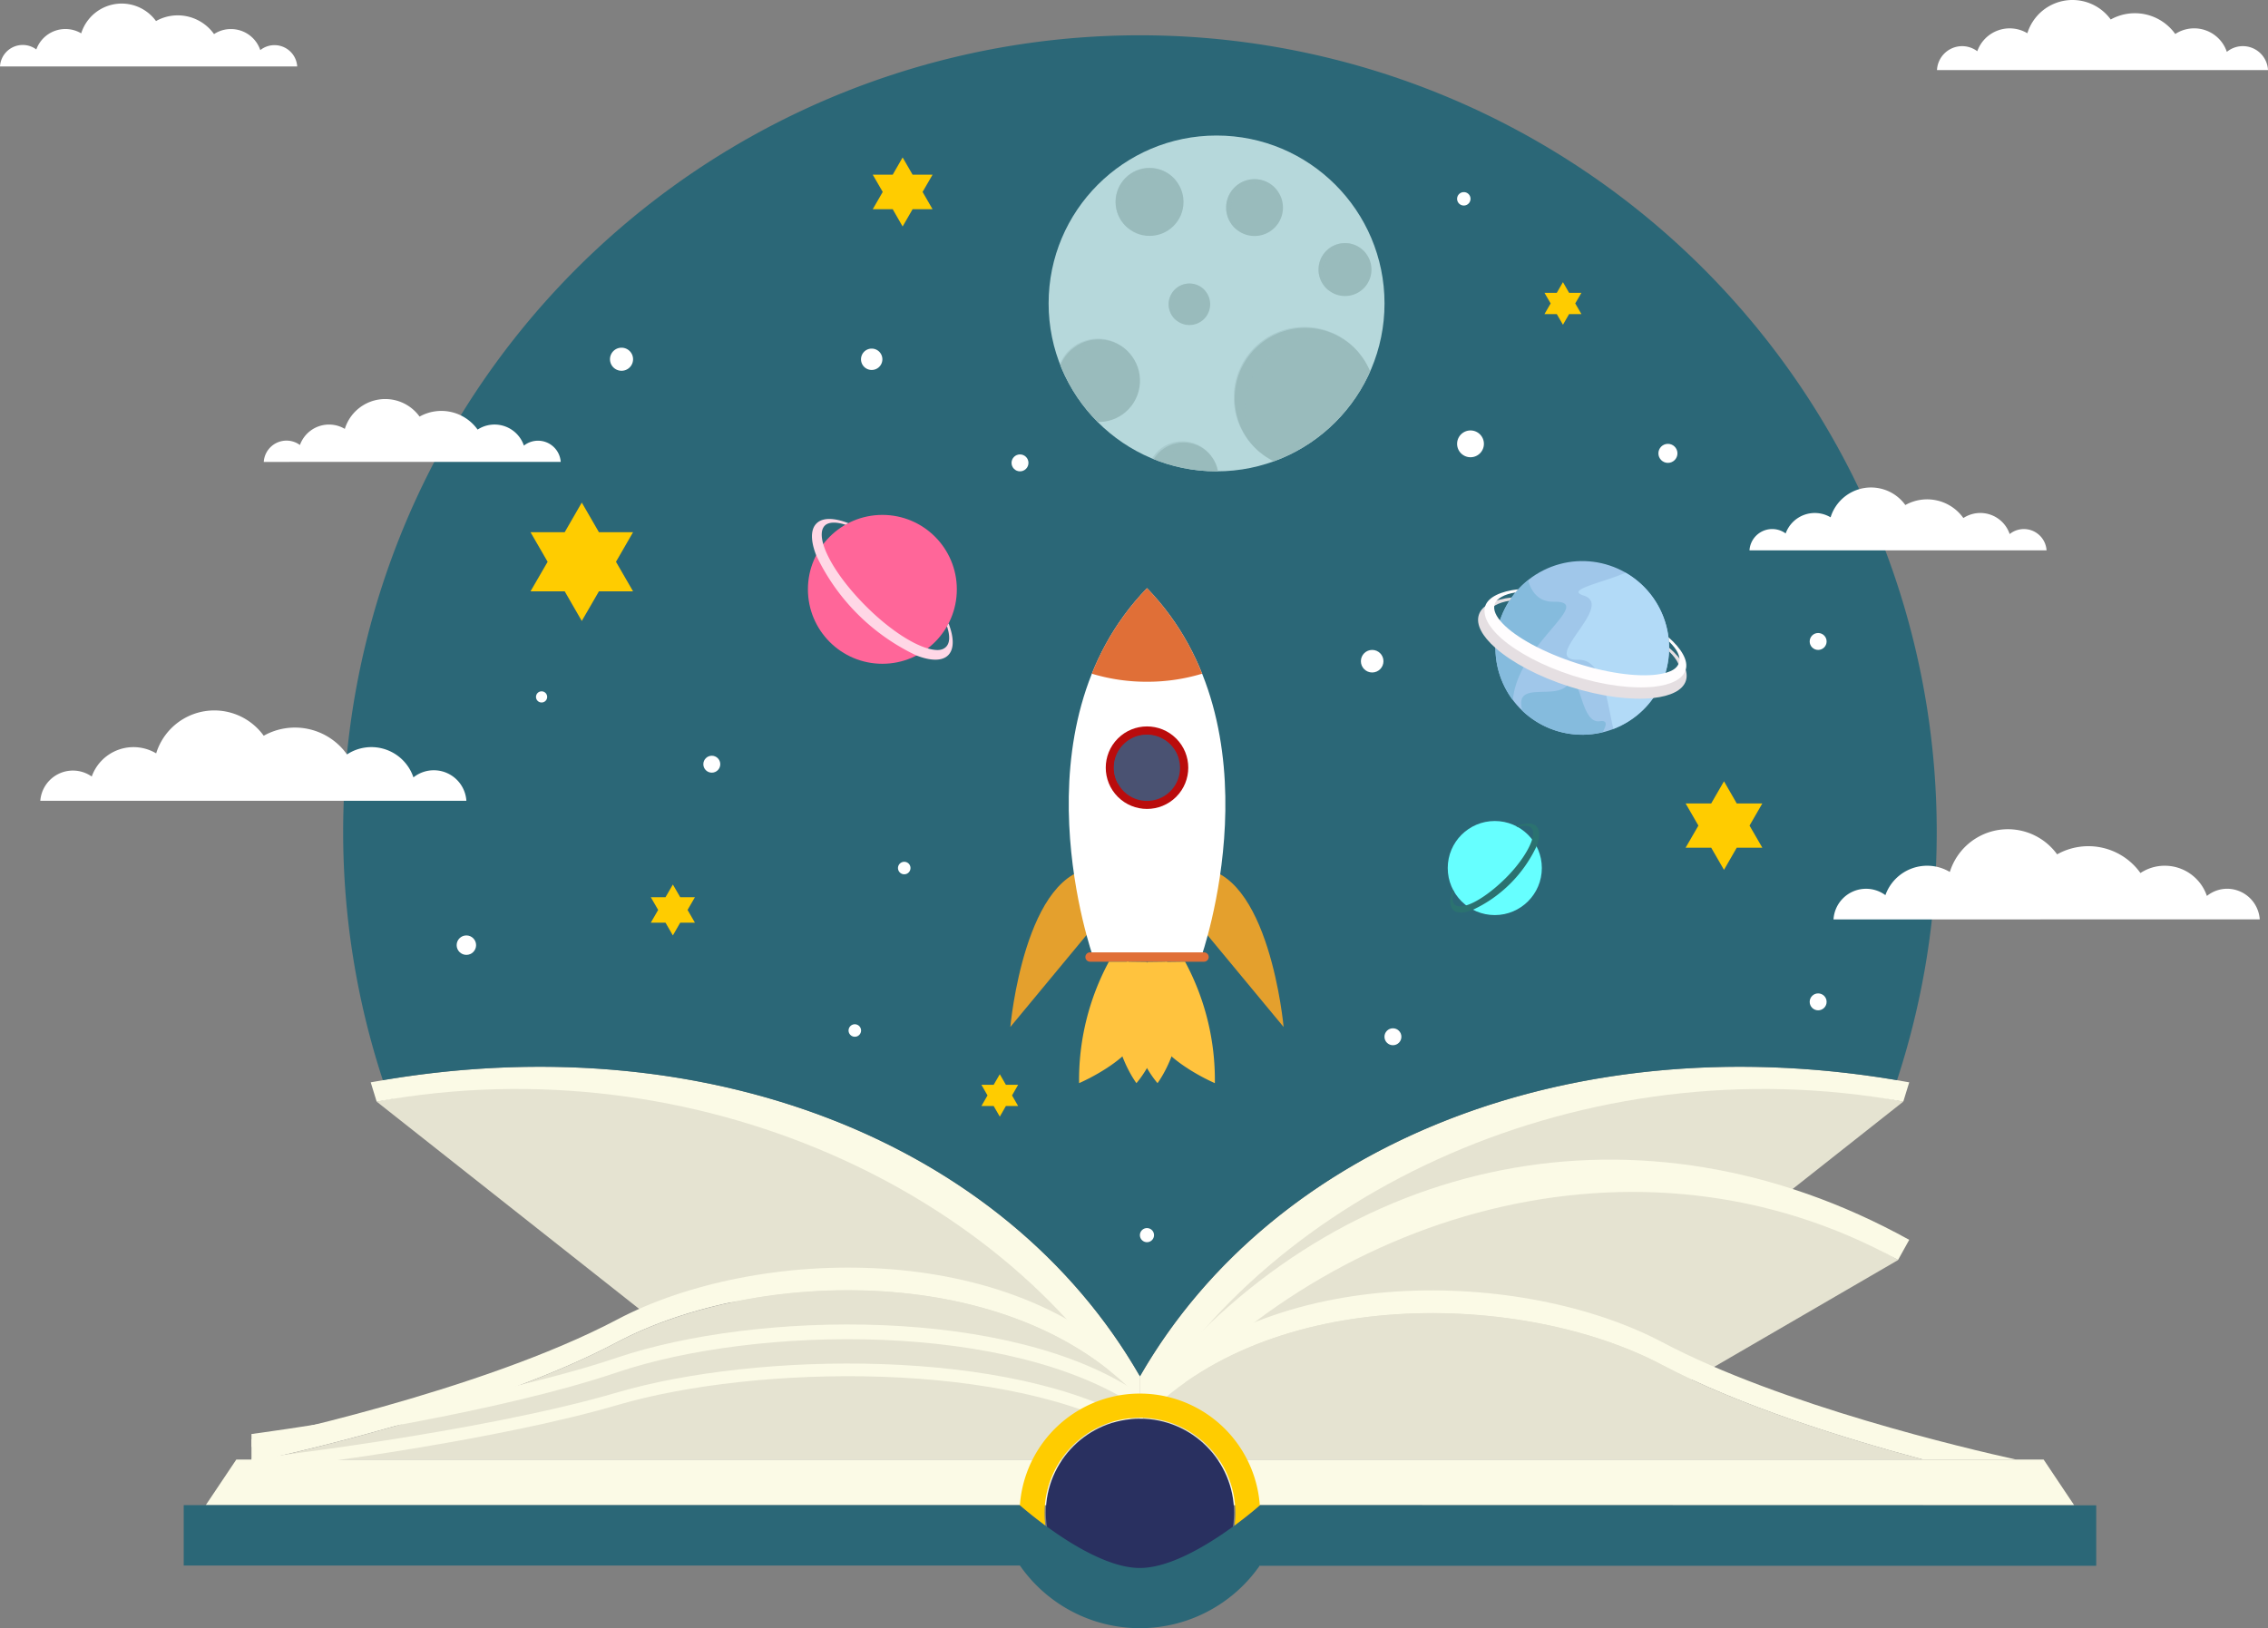 <svg xmlns="http://www.w3.org/2000/svg" xmlns:xlink="http://www.w3.org/1999/xlink" viewBox="0 0 450.22 323.29"><rect x="0" y="0" width="450.22" height="323.29" fill="#808080" stroke="none"/><defs><clipPath id="clip-path" transform="translate(0 -45.52)"><circle cx="241.5" cy="105.77" r="33.34" fill="none"/></clipPath></defs><g style="isolation:isolate"><g id="Layer_2" data-name="Layer 2"><g id="OBJECTS"><path d="M377.82,264.26l-52.42,41.4s-35.73-5.49-65.1,2.84-34,18.72-34,18.72,14-33.44,59.44-53.7S377.82,264.26,377.82,264.26Z" transform="translate(0 -45.52)" fill="#e5e3d1"/><path d="M226.29,327.22v-8.41C253,272.31,312.94,248.38,379,260.43l-1.18,3.83C314.24,252.66,251.94,282.52,226.29,327.22Z" transform="translate(0 -45.52)" fill="#fbfae6"/><path d="M74.77,264.26l52.42,41.4s35.73-5.49,65.1,2.84,34,18.72,34,18.72-14-33.44-59.44-53.7S74.77,264.26,74.77,264.26Z" transform="translate(0 -45.52)" fill="#e5e3d1"/><path d="M226.29,327.22v-8.41c-26.67-46.5-86.64-70.43-152.7-58.38l1.18,3.83C138.35,252.66,200.65,282.52,226.29,327.22Z" transform="translate(0 -45.52)" fill="#fbfae6"/><path d="M122.55,307.51C95.11,322,49.92,331.32,49.92,331.32v4h2.42C62,333.19,98.88,324.57,122.55,312c27.44-14.52,78.28-16.14,103.74,11.3v-4.53C200.83,291.37,150,293,122.55,307.51Z" transform="translate(0 -45.52)" fill="#fbfae6"/><path d="M122.55,312C98.88,324.57,62,333.19,52.34,335.33h174v-12C200.83,295.9,150,297.52,122.55,312Z" transform="translate(0 -45.52)" fill="#e5e3d1"/><polygon points="226.29 289.81 46.91 289.81 40.84 298.87 226.29 298.87 226.29 289.81" fill="#fbfae6"/><path d="M122.55,322c-27.44,8.06-72.63,13.2-72.63,13.2v2.23h2.42c9.68-1.19,46.54-6,70.21-12.92,27.44-8.06,78.28-9,103.74,6.27v-2.52C200.83,313,150,313.93,122.55,322Z" transform="translate(0 -45.52)" fill="#fbfae6"/><path d="M122.55,315.08c-27.44,9.26-72.63,15.18-72.63,15.18v2.56h2.42C62,331.46,98.88,326,122.55,318c27.44-9.26,78.28-10.29,103.74,7.21v-2.89C200.83,304.78,150,305.81,122.55,315.08Z" transform="translate(0 -45.52)" fill="#fbfae6"/><path d="M376.78,295.72l-58.21,33.82s-29.11-14.77-57.07-12.49-35.21,12.81-35.21,12.81,22.58-34.15,68.12-45.94S376.78,295.72,376.78,295.72Z" transform="translate(0 -45.52)" fill="#e5e3d1"/><path d="M226.29,329.86l2.64-9.44c37.59-45.75,96.84-58.16,150.07-28.72l-2.22,4C325.55,267.38,262.43,285.87,226.29,329.86Z" transform="translate(0 -45.52)" fill="#fbfae6"/><path d="M330,316.57c15.37,8.14,36.3,14.62,51.74,18.76h18.47c-9.68-2.14-46.54-10.76-70.21-23.29-27.44-14.52-78.28-16.14-103.75,11.3v4.53C251.76,300.43,302.6,302,330,316.57Z" transform="translate(0 -45.52)" fill="#fbfae6"/><path d="M330,316.57c-27.44-14.53-78.28-16.14-103.75,11.3v7.46H381.78C366.34,331.19,345.41,324.71,330,316.57Z" transform="translate(0 -45.52)" fill="#e5e3d1"/><polygon points="405.68 289.81 226.29 289.81 226.29 298.87 411.74 298.87 405.68 289.81" fill="#fbfae6"/><circle cx="226.29" cy="300.38" r="18.68" fill="#293060"/><path d="M250.12,344.38s-13.94,12.48-23.85,12.48-23.8-12.48-23.8-12.48h-166v12h166v0a29,29,0,0,0,47.65-.06v.1h166v-12Z" transform="translate(0 -45.52)" fill="#2b6777"/><path d="M207.5,348.41a21.12,21.12,0,0,1-.14-2.27,18.94,18.94,0,1,1,37.72,2.27c2.94-2.17,4.91-3.91,5-4a23.87,23.87,0,0,0-47.62,0C202.6,344.5,204.56,346.25,207.5,348.41Z" transform="translate(0 -45.52)" fill="#fc0"/><path d="M226.29,318.81h0v3.44h0v-3.44C252.65,272.88,311.48,249,376.58,260A158.17,158.17,0,1,0,76,260C141.1,249,199.94,272.88,226.29,318.81Z" transform="translate(0 -45.52)" fill="#2b6777"/><polygon points="115.49 99.79 118.89 105.67 125.67 105.67 122.28 111.55 125.67 117.42 118.89 117.42 115.49 123.3 112.1 117.42 105.31 117.42 108.71 111.55 105.31 105.67 112.1 105.67 115.49 99.79" fill="#fc0"/><polygon points="342.23 155.13 344.76 159.53 349.84 159.53 347.3 163.93 349.84 168.32 344.76 168.32 342.23 172.72 339.69 168.32 334.61 168.32 337.15 163.93 334.61 159.53 339.69 159.53 342.23 155.13" fill="#fc0"/><polygon points="310.26 56.02 311.48 58.14 313.93 58.14 312.7 60.25 313.93 62.37 311.48 62.37 310.26 64.48 309.04 62.37 306.59 62.37 307.82 60.25 306.59 58.14 309.04 58.14 310.26 56.02" fill="#fc0"/><polygon points="179.18 31.26 181.16 34.69 185.12 34.69 183.14 38.11 185.12 41.54 181.16 41.54 179.18 44.97 177.21 41.54 173.25 41.54 175.23 38.11 173.25 34.69 177.21 34.69 179.18 31.26" fill="#fc0"/><polygon points="198.47 213.3 199.68 215.4 202.11 215.4 200.9 217.51 202.11 219.61 199.68 219.61 198.47 221.72 197.25 219.61 194.82 219.61 196.03 217.51 194.82 215.4 197.25 215.4 198.47 213.3" fill="#fc0"/><polygon points="133.57 175.63 135.03 178.15 137.95 178.15 136.49 180.68 137.95 183.21 135.03 183.21 133.57 185.74 132.11 183.21 129.19 183.21 130.65 180.68 129.19 178.15 132.11 178.15 133.57 175.63" fill="#fc0"/><circle cx="241.5" cy="60.25" r="33.34" fill="#b6d8db"/><g clip-path="url(#clip-path)"><circle cx="228.2" cy="40.1" r="6.74" fill="#99bbbc"/><path d="M222.46,86.62a6.74,6.74,0,0,1,11-5.24A6.74,6.74,0,1,0,224,90.86,6.7,6.7,0,0,1,222.46,86.62Z" transform="translate(0 -45.52)" fill="#99bbbc" opacity="0.44" style="mix-blend-mode:multiply"/><path d="M254.68,86.73A5.64,5.64,0,1,1,249,81.1,5.64,5.64,0,0,1,254.68,86.73Z" transform="translate(0 -45.52)" fill="#99bbbc"/><path d="M244.25,87.57a5.62,5.62,0,0,1,9.17-4.38,5.63,5.63,0,1,0-7.92,7.92A5.63,5.63,0,0,1,244.25,87.57Z" transform="translate(0 -45.52)" fill="#99bbbc" opacity="0.44" style="mix-blend-mode:multiply"/><path d="M240.23,105.94a4.12,4.12,0,1,1-4.12-4.12A4.11,4.11,0,0,1,240.23,105.94Z" transform="translate(0 -45.52)" fill="#99bbbc"/><path d="M232.6,106.55a4.12,4.12,0,0,1,6.71-3.2,4.12,4.12,0,1,0-5.79,5.8A4.14,4.14,0,0,1,232.6,106.55Z" transform="translate(0 -45.52)" fill="#99bbbc" opacity="0.44" style="mix-blend-mode:multiply"/><circle cx="234.94" cy="94.82" r="6.96" fill="#99bbbc"/><path d="M229,141.37A7,7,0,0,1,240.35,136a7,7,0,1,0-9.78,9.79A6.94,6.94,0,0,1,229,141.37Z" transform="translate(0 -45.52)" fill="#99bbbc" opacity="0.44" style="mix-blend-mode:multiply"/><circle cx="218.1" cy="121.11" r="8.2" transform="translate(64.26 271.98) rotate(-80.97)" fill="#99bbbc"/><path d="M211.12,122.33A8.19,8.19,0,0,1,224.47,116,8.19,8.19,0,1,0,213,127.48,8.17,8.17,0,0,1,211.12,122.33Z" transform="translate(0 -45.52)" fill="#99bbbc" opacity="0.44" style="mix-blend-mode:multiply"/><path d="M272.25,99.05A5.25,5.25,0,1,1,267,93.8,5.25,5.25,0,0,1,272.25,99.05Z" transform="translate(0 -45.52)" fill="#99bbbc"/><path d="M262.53,99.83a5.25,5.25,0,0,1,8.55-4.08,5.25,5.25,0,1,0-7.38,7.38A5.2,5.2,0,0,1,262.53,99.83Z" transform="translate(0 -45.52)" fill="#99bbbc" opacity="0.44" style="mix-blend-mode:multiply"/><circle cx="259.07" cy="79.08" r="13.98" fill="#99bbbc"/><path d="M247.17,126.67a14,14,0,0,1,22.77-10.86,14,14,0,1,0-19.66,19.65A13.92,13.92,0,0,1,247.17,126.67Z" transform="translate(0 -45.52)" fill="#99bbbc" opacity="0.44" style="mix-blend-mode:multiply"/></g><circle cx="175.16" cy="117.02" r="14.78" fill="#f69"/><path d="M188.3,169.3c-.1.19-.22.37-.32.56.62,1.85.61,3.31-.18,4.1s-2,.78-3.67.3c-3.25-.94-7.87-4-12.28-8.42s-7.47-9-8.42-12.27c-.48-1.65-.42-2.95.3-3.68s2.25-.79,4.1-.17c.19-.11.37-.22.57-.32-2.81-1.09-5.1-1.16-6.32.06s-1.15,3.51-.06,6.31a41.69,41.69,0,0,0,19.9,19.9c2.8,1.09,5.1,1.16,6.31-.06S189.38,172.1,188.3,169.3Z" transform="translate(0 -45.52)" fill="#ffd7e6"/><circle cx="296.73" cy="172.36" r="9.34" fill="#6ff"/><path d="M301,209.57l.36.2c1.17-.39,2.09-.39,2.59.11s.49,1.28.19,2.33c-.6,2-2.54,5-5.33,7.75s-5.7,4.73-7.75,5.33c-1,.3-1.87.27-2.33-.19s-.5-1.42-.11-2.59c-.06-.12-.14-.24-.2-.36-.69,1.77-.73,3.22,0,4s2.22.73,4,0A26.21,26.21,0,0,0,305,213.6c.69-1.77.73-3.22,0-4S302.77,208.88,301,209.57Z" transform="translate(0 -45.52)" fill="#2b7270"/><circle cx="272.39" cy="131.29" r="2.24" fill="#fff"/><circle cx="360.92" cy="127.37" r="1.68" fill="#fff"/><circle cx="141.3" cy="151.74" r="1.68" fill="#fff"/><circle cx="92.58" cy="187.67" r="1.93" fill="#fff"/><path d="M125.67,116.86a2.29,2.29,0,1,1-2.29-2.3A2.29,2.29,0,0,1,125.67,116.86Z" transform="translate(0 -45.52)" fill="#fff"/><path d="M291.91,85a1.33,1.33,0,1,1-1.33-1.33A1.32,1.32,0,0,1,291.91,85Z" transform="translate(0 -45.52)" fill="#fff"/><path d="M294.57,133.65a2.66,2.66,0,1,1-2.66-2.66A2.66,2.66,0,0,1,294.57,133.65Z" transform="translate(0 -45.52)" fill="#fff"/><path d="M175.16,116.86a2.12,2.12,0,1,1-2.12-2.12A2.12,2.12,0,0,1,175.16,116.86Z" transform="translate(0 -45.52)" fill="#fff"/><path d="M170.93,250.14a1.24,1.24,0,1,1-1.24-1.24A1.24,1.24,0,0,1,170.93,250.14Z" transform="translate(0 -45.52)" fill="#fff"/><path d="M180.74,217.88a1.24,1.24,0,1,1-1.24-1.24A1.23,1.23,0,0,1,180.74,217.88Z" transform="translate(0 -45.52)" fill="#fff"/><path d="M229.08,290.89a1.4,1.4,0,0,1-2.79,0,1.4,1.4,0,1,1,2.79,0Z" transform="translate(0 -45.52)" fill="#fff"/><circle cx="107.51" cy="138.38" r="1.11" fill="#fff"/><circle cx="331.1" cy="90.02" r="1.89" fill="#fff"/><circle cx="360.92" cy="198.93" r="1.68" fill="#fff"/><circle cx="276.51" cy="205.86" r="1.68" fill="#fff"/><circle cx="202.48" cy="91.91" r="1.68" fill="#fff"/><path d="M217.83,217.88c-14.43,0-17.27,31.56-17.27,31.56l17.27-20.84Z" transform="translate(0 -45.52)" fill="#e4a02d"/><path d="M237.54,217.88c14.43,0,17.27,31.56,17.27,31.56L237.54,228.6Z" transform="translate(0 -45.52)" fill="#e4a02d"/><path d="M227.69,162.31C200.78,190.07,217,235.55,217,235.55h21.45S254.59,190.07,227.69,162.31Z" transform="translate(0 -45.52)" fill="#fff"/><path d="M227.69,180.89a37.53,37.53,0,0,0,10.94-1.6,51.85,51.85,0,0,0-10.94-17,52,52,0,0,0-10.95,17A37.55,37.55,0,0,0,227.69,180.89Z" transform="translate(0 -45.52)" fill="#e06f37"/><circle cx="227.69" cy="197.95" r="8.19" transform="translate(-73.28 173.46) rotate(-45)" fill="#ba0c0c"/><path d="M234.24,198a6.55,6.55,0,1,1-6.55-6.55A6.55,6.55,0,0,1,234.24,198Z" transform="translate(0 -45.52)" fill="#4a5272"/><path d="M221.8,199.59A6.55,6.55,0,0,1,234,196.34a6.55,6.55,0,0,0-12.9,1.61,6.48,6.48,0,0,0,.86,3.24A6.49,6.49,0,0,1,221.8,199.59Z" transform="translate(0 -45.52)" fill="#4a5272" style="mix-blend-mode:multiply"/><path d="M239,236.48H216.39a.93.93,0,0,1-.93-.93h0a.93.93,0,0,1,.93-.93H239a.94.94,0,0,1,.94.93h0A.94.94,0,0,1,239,236.48Z" transform="translate(0 -45.52)" fill="#e06f37"/><path d="M223.74,236.48c-6.71,12.79,1.85,24.11,1.85,24.11s4.77-5.34,4.77-12a29.3,29.3,0,0,0-2.73-12.06Z" transform="translate(0 -45.52)" fill="#ffc33e"/><path d="M220.12,236.48a49.48,49.48,0,0,0-5.91,24.11s12.53-5.34,12.53-12A29.3,29.3,0,0,0,224,236.48Z" transform="translate(0 -45.52)" fill="#ffc33e"/><path d="M231.63,236.48c6.71,12.79-1.85,24.11-1.85,24.11s-4.76-5.34-4.76-12a29.39,29.39,0,0,1,2.72-12.06Z" transform="translate(0 -45.52)" fill="#ffc33e"/><path d="M235.25,236.48a49.48,49.48,0,0,1,5.91,24.11s-12.52-5.34-12.52-12a29.39,29.39,0,0,1,2.72-12.06Z" transform="translate(0 -45.52)" fill="#ffc33e"/><circle cx="314.11" cy="174.17" r="17.24" transform="translate(-44.75 113.75) rotate(-26.63)" fill="#a0c7ea"/><path d="M322.7,159.24c-4.81,2.07-12,3.38-8.34,4.53,6.41,2-9,12.92-1,12.76,5-.1,5.66,8.64,6.92,13.72a17.22,17.22,0,0,0,2.42-31Z" transform="translate(0 -45.52)" fill="#b2daf7"/><path d="M308.32,165c-2.84,0-4.24-1.82-5-4.25a17.21,17.21,0,0,0-3,23.79C301.21,173.39,317,164.83,308.32,165Z" transform="translate(0 -45.52)" fill="#85bbdd"/><path d="M317.53,188.73c-3.89.56-3.73-10.45-6.28-7.27s-10.58-.91-9.1,4.95a1.13,1.13,0,0,1,0,.18,17.08,17.08,0,0,0,16,4.31C318.86,189.56,319.25,188.48,317.53,188.73Z" transform="translate(0 -45.52)" fill="#85bbdd"/><path d="M331.34,174.13c0,.25,0,.5,0,.75,1.64,1.59,2.41,3.1,2,4.34s-1.68,1.9-3.64,2.29c-3.87.76-10.3.06-17.23-2.15s-12.59-5.33-15.31-8.18c-1.38-1.45-2-2.83-1.66-4s1.9-2,4.15-2.38c.14-.21.27-.43.42-.64-3.49.38-5.9,1.54-6.51,3.46s.69,4.25,3.32,6.57c3.25,2.86,8.51,5.7,14.78,7.69s12.21,2.71,16.51,2.24c3.49-.38,5.9-1.54,6.5-3.45S334,176.45,331.34,174.13Z" transform="translate(0 -45.52)" fill="#e5dfe2"/><path d="M331.22,172.06c0,.24.09.58.08.82,1.58,1.53,2.4,3,2,4.23s-1.63,1.84-3.53,2.21c-3.74.74-10,.06-16.66-2.07s-12.18-5.16-14.81-7.92c-1.33-1.4-1.95-2.73-1.6-3.84s1.95-2,4.12-2.33c.14-.2.41-.43.55-.63-3.37.37-6,1.53-6.55,3.38s.67,4.12,3.21,6.36c3.14,2.77,8.24,5.51,14.3,7.44s11.81,2.62,16,2.17c3.37-.37,5.7-1.49,6.29-3.34S333.76,174.3,331.22,172.06Z" transform="translate(0 -45.52)" fill="#fffdfe"/><path d="M92.58,204.53a6.48,6.48,0,0,0-10.51-4.65,8.8,8.8,0,0,0-13.19-4.56,12.67,12.67,0,0,0-16.53-3.71A12.08,12.08,0,0,0,31,195.11a8.8,8.8,0,0,0-12.79,4.6A6.49,6.49,0,0,0,8,204.53Z" transform="translate(0 -45.52)" fill="#fff"/><path d="M450.22,59.43a5,5,0,0,0-8.17-3.61,6.84,6.84,0,0,0-10.24-3.55A9.85,9.85,0,0,0,419,49.39a9.38,9.38,0,0,0-16.55,2.73,6.83,6.83,0,0,0-9.94,3.57,5,5,0,0,0-8,3.74Z" transform="translate(0 -45.52)" fill="#fff"/><path d="M448.58,228.07a6.52,6.52,0,0,0-6.49-6.08,6.44,6.44,0,0,0-4,1.43,8.83,8.83,0,0,0-8.36-6,8.72,8.72,0,0,0-4.83,1.45,12.69,12.69,0,0,0-16.54-3.71,12.07,12.07,0,0,0-21.3,3.5,8.8,8.8,0,0,0-12.79,4.6,6.47,6.47,0,0,0-10.3,4.82Z" transform="translate(0 -45.52)" fill="#fff"/><path d="M111.31,137.23A4.52,4.52,0,0,0,104,134a6.15,6.15,0,0,0-9.19-3.18,8.84,8.84,0,0,0-11.52-2.58,8.4,8.4,0,0,0-14.84,2.44,6.14,6.14,0,0,0-8.91,3.2,4.52,4.52,0,0,0-7.18,3.36Z" transform="translate(0 -45.52)" fill="#fff"/><path d="M406.26,154.8a4.51,4.51,0,0,0-7.32-3.24,6.15,6.15,0,0,0-9.19-3.18,8.84,8.84,0,0,0-11.52-2.58,8.4,8.4,0,0,0-14.84,2.44,6.15,6.15,0,0,0-8.92,3.2,4.52,4.52,0,0,0-7.18,3.36Z" transform="translate(0 -45.52)" fill="#fff"/><path d="M59,58.72a4.52,4.52,0,0,0-7.33-3.25,6.13,6.13,0,0,0-5.82-4.18,6,6,0,0,0-3.36,1,8.84,8.84,0,0,0-7.2-3.72,8.75,8.75,0,0,0-4.32,1.13,8.42,8.42,0,0,0-14.85,2.44,6.14,6.14,0,0,0-8.91,3.2A4.52,4.52,0,0,0,0,58.72Z" transform="translate(0 -45.52)" fill="#fff"/></g></g></g></svg>